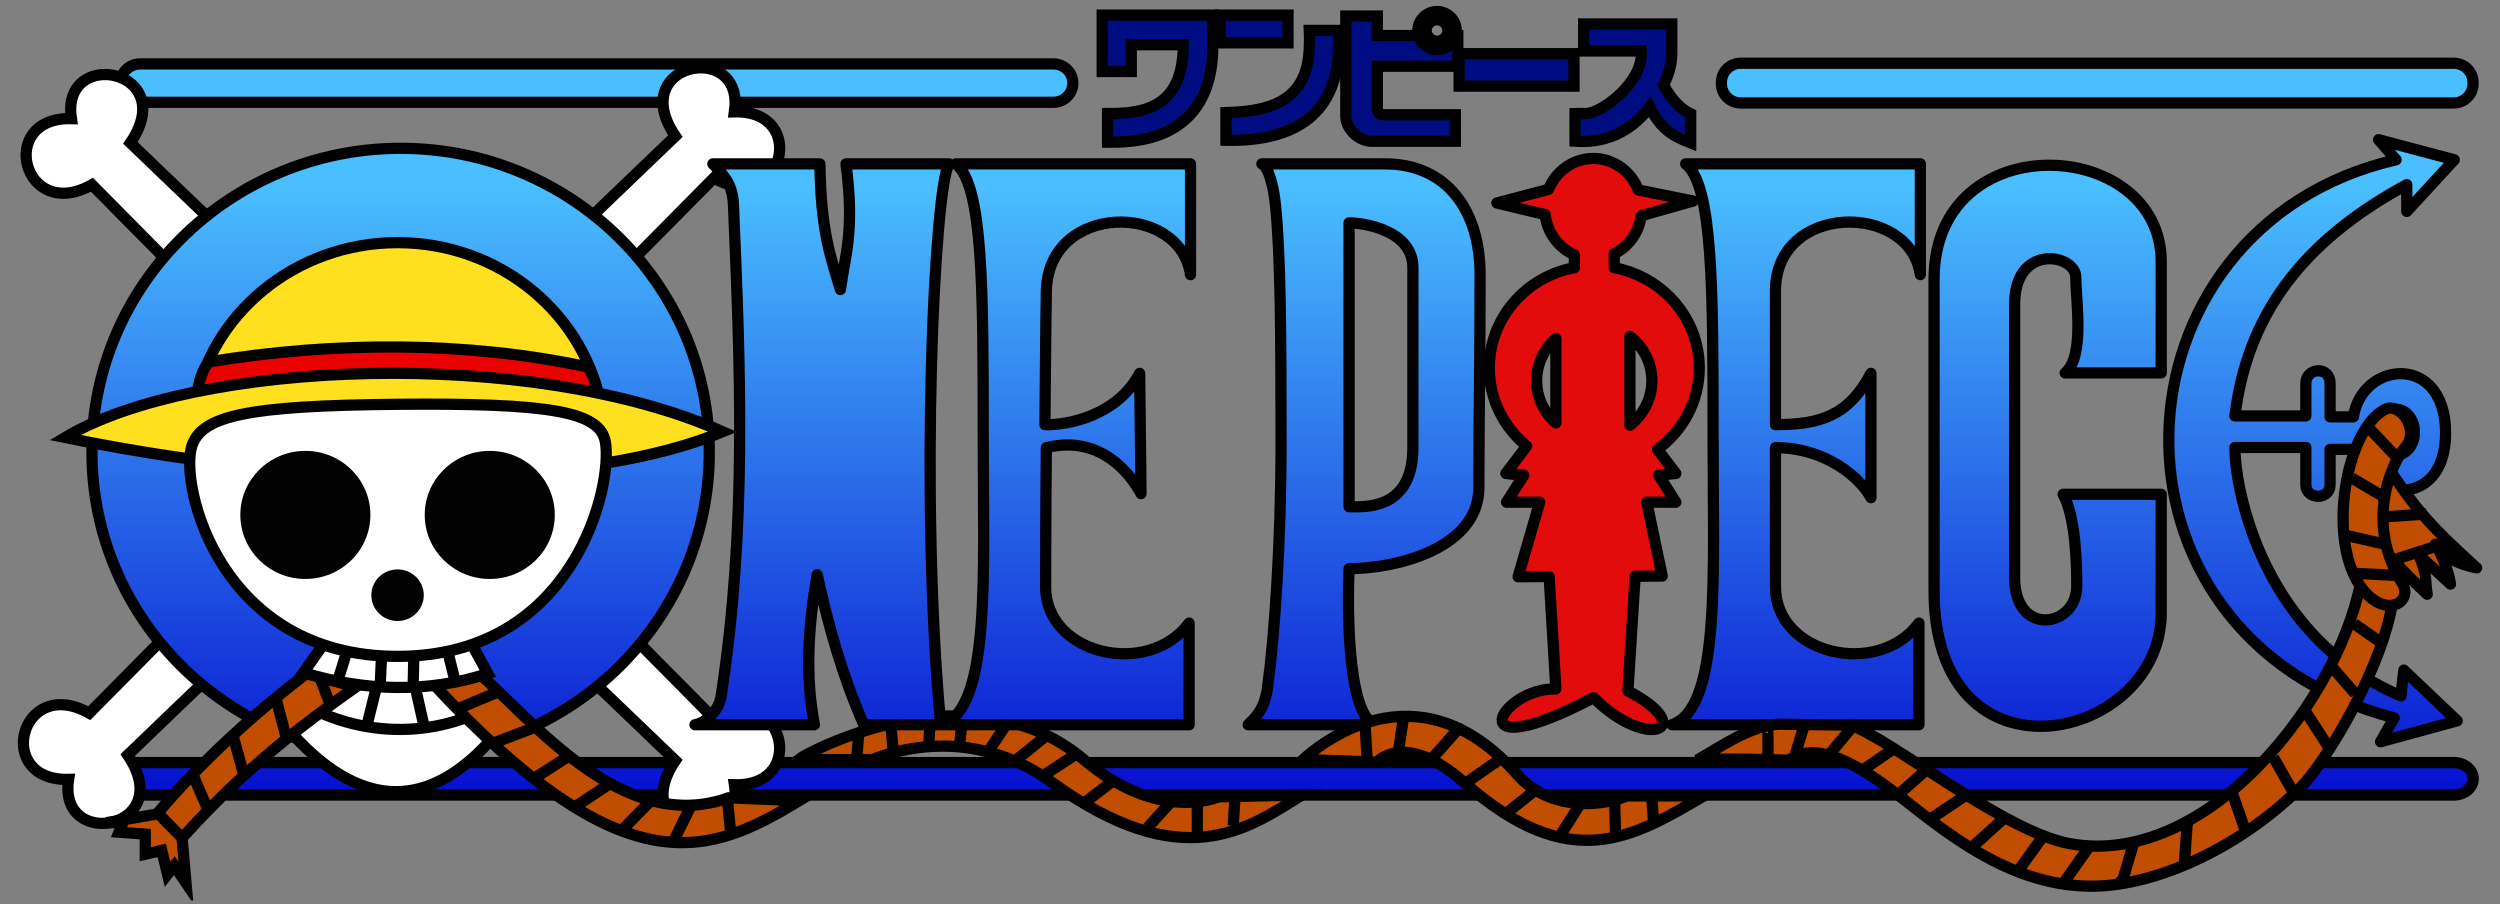<svg width="445" height="161" viewBox="0 0 445 161" fill="none" xmlns="http://www.w3.org/2000/svg">
<rect x="0" y="0" width="445" height="161" fill="#808080" stroke="none"/>
<g clip-path="url(#clip0_15_7)">
<path d="M309.872 11.253C307.955 11.253 306.412 12.775 306.412 14.662V14.92C306.412 16.81 307.955 18.328 309.872 18.328H436.737C438.654 18.328 440.201 16.81 440.201 14.92V14.662C440.201 12.775 438.654 11.253 436.737 11.253H309.872ZM24.943 11.376C23.026 11.376 21.483 12.898 21.483 14.785V14.801C21.483 16.688 23.026 18.21 24.943 18.21H187.502C189.419 18.21 190.962 16.688 190.962 14.801V14.785C190.962 12.898 189.419 11.376 187.502 11.376H24.943ZM22.718 135.735C20.801 135.735 19.258 137.024 19.258 138.624C19.258 140.224 20.801 141.517 22.718 141.517H436.77C438.688 141.517 440.23 140.224 440.23 138.624C440.23 137.024 438.688 135.735 436.77 135.735H22.718Z" fill="url(#paint0_linear_15_7)" stroke="black" stroke-width="2" stroke-linejoin="round"/>
<path fill-rule="evenodd" clip-rule="evenodd" d="M124.37 12.076C119.75 12.309 115.18 16.806 120.212 24.233L101.394 42.276L108.364 50.583L127.057 31.689C139.362 38.589 144.115 19.581 130.733 19.912C131.59 14.302 127.959 11.896 124.37 12.076ZM18.285 13.279C14.967 13.455 11.914 15.902 12.704 21.115C-0.678 20.784 4.063 39.788 16.368 32.888L35.065 51.786L42.031 43.479L23.213 25.436C28.528 17.596 23.134 13.017 18.285 13.279ZM34.57 108.06L15.89 126.941C3.585 120.042 -1.169 139.062 12.21 138.73C10.263 151.559 31.684 147.594 22.735 134.397L41.536 116.351L34.57 108.06ZM108.364 109.018L101.394 117.325L120.212 135.371C111.263 148.568 132.683 152.517 130.733 139.692C144.115 140.019 139.362 120.999 127.057 127.899L108.364 109.018Z" fill="white" stroke="black" stroke-width="2"/>
<path fill-rule="evenodd" clip-rule="evenodd" d="M233.071 5.41H238.257C238.278 6.167 238.278 7.083 238.257 7.8C238.394 18.664 232.327 25.265 218.217 24.974V20.039C227.162 19.851 233.042 17.297 233.071 7.8C233.092 7.047 233.113 6.253 233.071 5.41Z" fill="#000D82" stroke="black" stroke-width="2"/>
<path fill-rule="evenodd" clip-rule="evenodd" d="M239.555 2.856V20.641C239.571 23.038 241.879 25.125 244.129 25.146H259.054V20.428H246.217C245.364 20.436 245.115 19.912 245.164 18.586V11.789H259.487V6.326H257.511C257.187 6.94 256.542 7.362 255.794 7.362C255.045 7.362 254.405 6.94 254.08 6.326H245.164V2.856H239.555Z" fill="#000D82" stroke="black" stroke-width="2"/>
<path d="M259.719 9.555V15.333H280.171V9.555H259.719Z" fill="#000D82" stroke="black" stroke-width="2"/>
<path d="M255.794 2.05C253.91 2.05 252.379 3.581 252.379 5.459C252.379 7.337 253.91 8.851 255.794 8.851C257.677 8.851 259.208 7.337 259.208 5.459C259.208 3.581 257.677 2.05 255.794 2.05ZM255.794 3.511C256.871 3.511 257.74 4.387 257.74 5.459C257.74 6.531 256.871 7.407 255.794 7.407C254.721 7.407 253.847 6.531 253.847 5.459C253.847 4.387 254.721 3.511 255.794 3.511Z" fill="#000D82" stroke="black" stroke-width="2"/>
<path fill-rule="evenodd" clip-rule="evenodd" d="M196.189 2.688V12.726H201.37V7.963H210.615C210.657 19.511 203.092 20.211 197.137 20.211V25.314C201.054 25.314 215.971 25.682 215.884 7.963C215.876 6.183 215.884 4.473 215.884 2.688H196.189Z" fill="#000D82" stroke="black" stroke-width="2"/>
<path fill-rule="evenodd" clip-rule="evenodd" d="M217.177 2.688V7.624H229.27C229.27 5.844 229.27 4.612 229.27 2.688H217.177Z" fill="#000D82" stroke="black" stroke-width="2"/>
<path fill-rule="evenodd" clip-rule="evenodd" d="M281.885 4.268H297.583V9.08C297.641 11.531 296.955 13.381 296.119 15.153C297.525 17.735 299.213 19.45 300.943 20.268V25.441C298.361 24.422 295.753 23.366 293.674 19.065C289.994 23.832 285.34 25.49 280.358 25.138V20.207C281.223 20.178 281.153 20.219 282.3 20.207C285.008 20.207 292.622 14.605 292.148 9.08H281.885V4.268Z" fill="#000D82" stroke="black" stroke-width="2"/>
<path fill-rule="evenodd" clip-rule="evenodd" d="M142.115 135.203C144.539 133.386 173.308 118.63 192.908 135.203C206.352 146.575 216.919 141.84 216.919 141.84L231.778 141.497C222.051 147.553 210.478 156.106 187.032 139.115C178.444 132.895 166.983 130.681 155.244 135.203C154.216 135.203 142.115 135.203 142.115 135.203Z" fill="#C04D00" stroke="black" stroke-width="2"/>
<path d="M152.482 130.78C152.482 131.01 152.482 131.01 152.482 130.78Z" stroke="black" stroke-width="2"/>
<path d="M152.653 130.612C152.432 130.775 152.778 129.994 152.482 131.463" stroke="black" stroke-width="2"/>
<path d="M152.482 135.203L152.827 130.951" stroke="black" stroke-width="2"/>
<path d="M158.529 128.398L159.045 134.524" stroke="black" stroke-width="2"/>
<path d="M165.266 133.333L165.611 127.719" stroke="black" stroke-width="2"/>
<path d="M171.312 127.551L170.792 132.993" stroke="black" stroke-width="2"/>
<path d="M175.804 134.185C175.804 133.955 175.804 133.955 175.804 134.185Z" stroke="black" stroke-width="2"/>
<path d="M179.604 128.23L175.974 133.673" stroke="black" stroke-width="2"/>
<path d="M180.985 135.203L185.822 131.291" stroke="black" stroke-width="2"/>
<path d="M191.352 134.352L186.167 137.757" stroke="black" stroke-width="2"/>
<path d="M193.078 142.859L198.609 138.608" stroke="black" stroke-width="2"/>
<path d="M208.974 142.348C208.914 142.348 208.855 142.348 208.974 142.348Z" stroke="black" stroke-width="2"/>
<path d="M204.306 147.283L208.452 142.688" stroke="black" stroke-width="2"/>
<path d="M213.118 142.348V149.325" stroke="black" stroke-width="2"/>
<path d="M220.202 147.111C219.971 147.111 219.971 147.111 220.202 147.111Z" stroke="black" stroke-width="2"/>
<path d="M219.855 141.497L219.51 146.943" stroke="black" stroke-width="2"/>
<path fill-rule="evenodd" clip-rule="evenodd" d="M423.388 24.864L426.507 28.44C374.363 40.414 370.895 113.261 426.154 127.784L423.742 132.032L437.386 128.304L427.884 119.281L427.36 123.876C403.007 113.494 397.817 87.608 397.817 79.649H410.438C410.438 79.649 410.438 84.494 410.438 86.282C410.438 88.979 414.751 89.081 414.751 86.282C414.751 84.187 414.751 79.984 414.751 79.984H418.722C419.978 86.81 428.653 89.711 432.936 84.813C434.371 83.168 435.315 80.643 435.315 77.095C435.315 73.236 434.234 70.523 432.629 68.809C428.27 64.168 420.041 66.877 418.905 74.202H414.751C414.751 74.202 414.751 70.54 414.751 68.252C414.751 65.081 410.438 65.412 410.438 68.252C410.443 70.216 410.438 74.034 410.438 74.034H397.817C400.233 53.934 412.222 41.67 428.408 32.868V37.627L436.862 28.44L423.388 24.864ZM71.311 26.402C40.983 26.402 16.368 50.64 16.368 80.5C16.368 110.36 40.983 134.585 71.311 134.585C101.635 134.585 126.254 110.36 126.254 80.5C126.254 50.64 101.635 26.402 71.311 26.402ZM126.886 29.169C128.496 30.916 130.38 32.413 130.55 36.383C131.768 65.265 132.999 93.685 128.354 123.95C127.976 126.425 125.701 128.652 123.705 129.004H144.964C143.271 120.103 143.907 111.203 145.458 102.303C147.401 111.203 149.867 120.103 153.755 129.004H167.445C163.656 88.07 166.33 33.33 168.913 29.169H150.586C152.158 41.252 150.416 45.328 149.6 51.536C147.729 45.377 146.141 41.105 145.937 29.169H126.886ZM170.131 29.169C174.984 32.876 175.013 51.548 175.013 77.275C175.013 102.225 176.436 126.02 167.678 129.004H211.663V110.912C204.336 120.729 186.125 116.535 186.125 104.463C186.125 91.986 186.25 79.681 186.25 79.681C195.848 77.316 201.242 84.355 203.105 87.866L202.859 66.46C198.884 74.018 189.922 75.737 186 75.585C186 75.585 186.158 55.853 186.25 51.777C186.595 36.027 210.058 35.904 211.912 48.888V29.169H170.131ZM224.613 29.169C225.694 29.639 226.621 32.72 226.996 36.158C227.973 45.205 228.027 60.571 228.027 78.961C228.027 96.631 226.863 113.122 225.64 122.272C225.103 126.286 223.515 127.641 222.172 129.004H244.898C239.338 127.473 239.958 104.606 240.137 101.222C248.516 101.222 263.242 97.621 263.242 86.769C263.242 73.756 263.458 63.538 263.458 48.888C263.458 37.725 257.748 29.169 246.508 29.169C236.132 29.169 224.613 29.169 224.613 29.169ZM300.045 29.169C304.894 32.876 304.927 51.548 304.927 77.275C304.927 102.225 306.362 126.02 297.604 129.004H341.577V110.912C334.245 120.729 316.035 116.535 316.035 104.463V79.681C324.996 79.681 331.168 85.075 333.031 88.586V66.46C329.055 74.018 323.998 75.585 316.035 75.585V51.777C316.035 36.023 339.967 35.904 341.822 48.888V29.169H300.045ZM364.411 29.414C354.327 29.557 344.263 35.929 344.263 49.707V105.163C344.263 141.079 384.697 132.163 384.697 109.071V87.984H367.239C369.506 92.076 369.664 100.727 369.664 104.312C369.664 111.71 358.602 113.523 358.602 102.773V54.47C358.431 43.168 369.493 45.177 369.493 49.359C369.493 53.443 371.123 63.505 367.597 66.382H384.697V46.466C384.614 35.339 374.496 29.267 364.411 29.414ZM240.137 39.669C242.686 39.669 251.498 40.933 251.498 47.669C251.498 58.456 251.498 67.954 251.498 79.649C251.498 91.004 242.719 90.194 240.137 90.194V39.669ZM426.507 72.848C428.312 72.848 429.767 74.681 429.767 76.927C429.767 79.17 428.312 80.987 426.507 80.987C424.707 80.987 423.234 79.17 423.234 76.927C423.234 74.681 424.707 72.848 426.507 72.848Z" fill="url(#paint1_linear_15_7)" stroke="black" stroke-width="2" stroke-linecap="round" stroke-linejoin="round"/>
<path d="M283.606 28.203C280.013 28.203 276.936 30.482 275.634 33.711L266.44 36.133L275.031 38.2C275.401 41.428 277.443 44.125 280.238 45.349V47.648C271.609 49.257 265.096 56.643 265.096 65.494C265.096 71.072 267.683 76.064 271.754 79.399L268.045 84.281L271.23 84.588L268.17 89.392H274.058L270.224 102.659L275.742 102.63L276.948 122.636C266.876 122.407 259.283 136.967 283.652 124.187C293.433 133.881 302.378 129.568 289.769 122.984L291.054 102.569L295.874 102.54L293.125 89.392H298.298L295.242 84.572L298.298 84.281L295.038 79.992C299.554 76.674 302.47 71.411 302.47 65.494C302.47 56.647 295.949 49.277 287.328 47.661V45.169C289.877 43.9 291.736 41.392 292.152 38.396L301.376 35.781L291.624 33.817C290.347 30.531 287.237 28.203 283.606 28.203ZM290.127 59.863C292.501 61.713 294.036 64.565 294.036 67.773C294.036 70.986 292.501 73.834 290.127 75.688V59.863ZM276.948 60.26V75.291C274.848 73.441 273.518 70.765 273.518 67.773C273.518 64.786 274.848 62.11 276.948 60.26Z" fill="#E30C0C" stroke="black" stroke-width="2" stroke-linejoin="round"/>
<path fill-rule="evenodd" clip-rule="evenodd" d="M84.415 119.895L90.116 128.398C76.118 146.702 62.304 143.555 49.691 127.891L55.392 118.192L84.415 119.895Z" fill="white" stroke="black" stroke-width="2"/>
<path fill-rule="evenodd" clip-rule="evenodd" d="M87.871 125.456C75.565 132.38 61.48 130.542 51.591 123.86L87.871 125.456Z" fill="white"/>
<path d="M87.871 125.456C75.565 132.38 61.48 130.542 51.591 123.86" stroke="black" stroke-width="2"/>
<path fill-rule="evenodd" clip-rule="evenodd" d="M66.966 122.448L65.24 129.421L66.966 122.448Z" fill="white"/>
<path d="M66.966 122.448L65.24 129.421" stroke="black" stroke-width="2"/>
<path fill-rule="evenodd" clip-rule="evenodd" d="M75.52 129.462L74.052 122.914L75.52 129.462Z" fill="white"/>
<path d="M75.52 129.462L74.052 122.914" stroke="black" stroke-width="2"/>
<path fill-rule="evenodd" clip-rule="evenodd" d="M63.339 122.276C53.687 129.126 43.877 136.5 32.412 149.153L33.106 157.149L31.031 154.088L29.821 155.619L28.786 151.363L25.85 152.046V148.474L21.184 148.134L21.874 146.432H18.938L27.921 144.901C36.034 135.322 45.037 127.207 54.527 119.895L63.339 122.276Z" fill="#C04D00" stroke="black" stroke-width="2"/>
<path fill-rule="evenodd" clip-rule="evenodd" d="M41.569 131.291L43.299 137.585L41.569 131.291Z" fill="#803300"/>
<path d="M41.569 131.291L43.299 137.585" stroke="black" stroke-width="2"/>
<path fill-rule="evenodd" clip-rule="evenodd" d="M49.217 124.703L51.026 131.59L49.217 124.703Z" fill="#803300"/>
<path d="M49.217 124.703L51.026 131.59" stroke="black" stroke-width="2"/>
<path fill-rule="evenodd" clip-rule="evenodd" d="M58.673 125.169L56.943 120.574L58.673 125.169Z" fill="#803300"/>
<path d="M58.673 125.169L56.943 120.574" stroke="black" stroke-width="2"/>
<path fill-rule="evenodd" clip-rule="evenodd" d="M36.907 143.878L34.487 138.268L36.907 143.878Z" fill="#803300"/>
<path d="M36.907 143.878L34.487 138.268" stroke="black" stroke-width="2"/>
<path fill-rule="evenodd" clip-rule="evenodd" d="M32.587 149.325C31.722 148.474 28.095 144.729 28.095 144.729L32.587 149.325Z" fill="#803300"/>
<path d="M32.587 149.325C31.722 148.474 28.095 144.729 28.095 144.729" stroke="black" stroke-width="2"/>
<path fill-rule="evenodd" clip-rule="evenodd" d="M76.984 121.597C111.537 158.851 126.533 151.977 142.29 142.52L129.677 142.008C110.801 148.813 94.458 127.796 85.276 119.895L76.984 121.597Z" fill="#C04D00" stroke="black" stroke-width="2"/>
<path fill-rule="evenodd" clip-rule="evenodd" d="M81.479 126.188C88.561 123.127 88.906 123.127 88.906 123.127L81.479 126.188Z" fill="#9D3F00"/>
<path d="M81.479 126.188C88.561 123.127 88.906 123.127 88.906 123.127" stroke="black" stroke-width="2"/>
<path fill-rule="evenodd" clip-rule="evenodd" d="M95.298 129.421L87.696 132.314L95.298 129.421Z" fill="#9D3F00"/>
<path d="M95.298 129.421L87.696 132.314" stroke="black" stroke-width="2"/>
<path fill-rule="evenodd" clip-rule="evenodd" d="M101.344 134.524L94.953 138.608L101.344 134.524Z" fill="#9D3F00"/>
<path d="M101.344 134.524L94.953 138.608" stroke="black" stroke-width="2"/>
<path fill-rule="evenodd" clip-rule="evenodd" d="M108.081 139.799L102.725 143.371L108.081 139.799Z" fill="#9D3F00"/>
<path d="M108.081 139.799L102.725 143.371" stroke="black" stroke-width="2"/>
<path fill-rule="evenodd" clip-rule="evenodd" d="M115.683 142.688L110.847 147.623L115.683 142.688Z" fill="#9D3F00"/>
<path d="M115.683 142.688L110.847 147.623" stroke="black" stroke-width="2"/>
<path fill-rule="evenodd" clip-rule="evenodd" d="M122.915 143.563L119.854 149.812L122.915 143.563Z" fill="#9D3F00"/>
<path d="M122.915 143.563L119.854 149.812" stroke="black" stroke-width="2"/>
<path fill-rule="evenodd" clip-rule="evenodd" d="M130.022 147.79L129.502 142.52L130.022 147.79Z" fill="#9D3F00"/>
<path d="M130.022 147.79L129.502 142.52" stroke="black" stroke-width="2"/>
<path fill-rule="evenodd" clip-rule="evenodd" d="M231.948 135.203C234.269 133.071 252.18 117.472 270.128 137.924C275.522 144.071 284.43 143.792 289.653 141.669H303.297C290.613 149.083 279.477 155.942 260.626 139.287C250.034 129.924 245.11 135.645 245.11 135.645L231.948 135.203Z" fill="#C04D00" stroke="black" stroke-width="2"/>
<path fill-rule="evenodd" clip-rule="evenodd" d="M302.091 135.301C302.091 135.301 304.894 134.888 318.272 135.301C321.354 133.452 325.362 132.613 335.085 139.459C343.169 145.147 355.866 157.967 372.712 157.742C383.745 157.599 398.441 151.068 409.432 140.22C414.181 135.535 424.831 117.591 426.016 105.985L420.777 99.483C419.209 120.746 394.378 154.862 368.429 150.172C356.614 148.04 336.445 131.397 329.384 129.081L316.775 128.909C311.552 129.073 306.075 133.071 302.091 135.301Z" fill="#C04D00" stroke="black" stroke-width="2"/>
<path d="M243.351 135.887C243.351 135.657 243.351 135.657 243.351 135.887Z" stroke="black" stroke-width="2"/>
<path fill-rule="evenodd" clip-rule="evenodd" d="M243.006 129.249L243.351 135.203L243.006 129.249Z" fill="#9D3F00"/>
<path d="M243.006 129.249L243.351 135.203" stroke="black" stroke-width="2"/>
<path fill-rule="evenodd" clip-rule="evenodd" d="M248.878 134.012L249.918 127.039L248.878 134.012Z" fill="#9D3F00"/>
<path d="M248.878 134.012L249.918 127.039" stroke="black" stroke-width="2"/>
<path d="M259.765 129.76C259.765 129.703 259.765 129.646 259.765 129.76Z" stroke="black" stroke-width="2"/>
<path fill-rule="evenodd" clip-rule="evenodd" d="M254.579 135.375L259.42 129.932L254.579 135.375Z" fill="#9D3F00"/>
<path d="M254.579 135.375L259.42 129.932" stroke="black" stroke-width="2"/>
<path fill-rule="evenodd" clip-rule="evenodd" d="M260.801 139.459L267.367 134.863L260.801 139.459Z" fill="#9D3F00"/>
<path d="M260.801 139.459L267.367 134.863" stroke="black" stroke-width="2"/>
<path fill-rule="evenodd" clip-rule="evenodd" d="M273.929 140.138L268.573 144.39L273.929 140.138Z" fill="#9D3F00"/>
<path d="M273.929 140.138L268.573 144.39" stroke="black" stroke-width="2"/>
<path fill-rule="evenodd" clip-rule="evenodd" d="M277.56 148.981L281.531 142.688L277.56 148.981Z" fill="#9D3F00"/>
<path d="M277.56 148.981L281.531 142.688" stroke="black" stroke-width="2"/>
<path fill-rule="evenodd" clip-rule="evenodd" d="M287.407 142.348L287.578 149.493L287.407 142.348Z" fill="#9D3F00"/>
<path d="M287.407 142.348L287.578 149.493" stroke="black" stroke-width="2"/>
<path fill-rule="evenodd" clip-rule="evenodd" d="M294.49 146.261C294.139 145.915 294.377 146.154 294.49 146.261V146.261Z" fill="#9D3F00" stroke="black" stroke-width="2"/>
<path fill-rule="evenodd" clip-rule="evenodd" d="M293.969 141.497L294.315 145.92L293.969 141.497Z" fill="#9D3F00"/>
<path d="M293.969 141.497L294.315 145.92" stroke="black" stroke-width="2"/>
<path d="M314.529 129.589C314.733 129.54 314.7 132.011 314.7 132.654C314.7 133.558 314.7 134.466 314.7 135.375" stroke="black" stroke-width="2" stroke-linejoin="round"/>
<path d="M321.312 128.57L319.586 134.184" stroke="black" stroke-width="2" stroke-linejoin="round"/>
<path d="M329.467 129.679L325.604 134.307" stroke="black" stroke-width="2" stroke-linejoin="round"/>
<path d="M336.986 133.333L331.804 136.905" stroke="black" stroke-width="2" stroke-linejoin="round"/>
<path d="M343.032 136.905L338.025 141.329" stroke="black" stroke-width="2" stroke-linejoin="round"/>
<path d="M349.769 141.669L343.897 145.581" stroke="black" stroke-width="2" stroke-linejoin="round"/>
<path d="M351.225 150.614L356.498 145.843" stroke="black" stroke-width="2" stroke-linejoin="round"/>
<path d="M363.937 148.474L359.271 154.935" stroke="black" stroke-width="2" stroke-linejoin="round"/>
<path d="M371.366 150.855C371.311 150.866 371.251 150.855 371.366 150.855Z" stroke="black" stroke-width="2" stroke-linejoin="round"/>
<path d="M367.564 156.809L371.884 150.683" stroke="black" stroke-width="2" stroke-linejoin="round"/>
<path d="M377.413 156.978C377.413 156.866 377.355 156.994 377.413 156.978Z" stroke="black" stroke-width="2" stroke-linejoin="round"/>
<path d="M380.002 149.325L377.756 156.977" stroke="black" stroke-width="2" stroke-linejoin="round"/>
<path d="M389.334 146.432L388.814 153.744" stroke="black" stroke-width="2" stroke-linejoin="round"/>
<path d="M397.281 140.989L399.626 147.749" stroke="black" stroke-width="2" stroke-linejoin="round"/>
<path d="M404.679 134.835L408.06 140.776" stroke="black" stroke-width="2" stroke-linejoin="round"/>
<path d="M414.381 132.821L410.409 126.7" stroke="black" stroke-width="2" stroke-linejoin="round"/>
<path d="M419.221 123.467L415.075 118.704" stroke="black" stroke-width="2" stroke-linejoin="round"/>
<path d="M419.047 111.047L423.654 114.251" stroke="black" stroke-width="2" stroke-linejoin="round"/>
<path fill-rule="evenodd" clip-rule="evenodd" d="M425.688 84.126C429.838 90.223 431.934 93.046 440.837 101.087C439.236 100.776 437.893 100.293 436.708 99.712C435.519 99.127 434.487 97.601 433.506 96.876C434.862 99.242 435.818 101.607 436.192 103.972C434.321 102.249 432.766 100.838 430.574 98.8C432.134 102.446 431.639 103.555 432.042 105.777C427.243 101.312 422.922 96.688 420.07 91.585L425.688 84.126Z" fill="#C04D00" stroke="black" stroke-width="2" stroke-linejoin="round"/>
<path fill-rule="evenodd" clip-rule="evenodd" d="M431.897 91.483L422.045 92.166L431.897 91.483Z" fill="#9D3F00" fill-opacity="0.996"/>
<path d="M431.897 91.483L422.045 92.166" stroke="black" stroke-width="2"/>
<path fill-rule="evenodd" clip-rule="evenodd" d="M436.064 96.443L426.673 99.475L436.064 96.443Z" fill="#9D3F00" fill-opacity="0.996"/>
<path d="M436.064 96.443L426.673 99.475" stroke="black" stroke-width="2"/>
<path fill-rule="evenodd" clip-rule="evenodd" d="M424.627 72.831C427.21 71.579 430.795 76.555 428.17 79.567C425.243 82.93 421.18 93.582 427.559 103.743C429.651 107.074 424.839 110.241 420.598 104.946C413.965 96.668 417.466 76.301 424.627 72.831Z" fill="#C04D00" stroke="black" stroke-width="2"/>
<path fill-rule="evenodd" clip-rule="evenodd" d="M421.33 75.839L426.582 81.371L421.33 75.839Z" fill="#9D3F00" fill-opacity="0.996"/>
<path d="M421.33 75.839L426.582 81.371" stroke="black" stroke-width="2"/>
<path fill-rule="evenodd" clip-rule="evenodd" d="M424.141 88.349L418.643 85.099L424.141 88.349Z" fill="#9D3F00" fill-opacity="0.996"/>
<path d="M424.141 88.349L418.643 85.099" stroke="black" stroke-width="2"/>
<path fill-rule="evenodd" clip-rule="evenodd" d="M424.482 96.864C423.958 96.75 417.812 95.35 417.812 95.35L424.482 96.864Z" fill="#9D3F00" fill-opacity="0.996"/>
<path d="M424.482 96.864C423.958 96.75 417.812 95.35 417.812 95.35" stroke="black" stroke-width="2"/>
<path fill-rule="evenodd" clip-rule="evenodd" d="M426.461 102.421L419.255 102.061L426.461 102.421Z" fill="#9D3F00" fill-opacity="0.996"/>
<path d="M426.461 102.421L419.255 102.061" stroke="black" stroke-width="2"/>
<path d="M70.77 43.188C52.46 43.188 37.269 56.013 34.462 72.778H107.079C104.272 56.013 89.081 43.188 70.77 43.188Z" fill="#FFE01F" stroke="black" stroke-width="2" stroke-linejoin="round"/>
<path fill-rule="evenodd" clip-rule="evenodd" d="M37.078 64.438C59.451 60.715 83.4 60.735 104.655 65.339C105.877 67.184 106.256 69.443 106.871 71.583L35.007 71.243C35.231 68.977 35.502 66.705 37.078 64.438Z" fill="#EB0000" stroke="black" stroke-width="2"/>
<path fill-rule="evenodd" clip-rule="evenodd" d="M11.594 77.877C62.262 88.25 106.405 86.122 128.641 76.858C94.379 61.602 34.499 64.115 11.594 77.877Z" fill="#FFE01F" stroke="black" stroke-width="2"/>
<path fill-rule="evenodd" clip-rule="evenodd" d="M58.328 113.601L54.007 119.723C64.774 123.017 76.06 123.426 86.831 119.894L83.03 112.922L58.328 113.601Z" fill="white" stroke="black" stroke-width="2"/>
<path fill-rule="evenodd" clip-rule="evenodd" d="M67.656 122.448L68.001 114.792L67.656 122.448Z" fill="white"/>
<path d="M67.656 122.448L68.001 114.792" stroke="black" stroke-width="2"/>
<path fill-rule="evenodd" clip-rule="evenodd" d="M73.532 122.448L73.702 115.131L73.532 122.448Z" fill="white"/>
<path d="M73.532 122.448L73.702 115.131" stroke="black" stroke-width="2"/>
<path fill-rule="evenodd" clip-rule="evenodd" d="M79.578 115.471L81.129 121.765L79.578 115.471Z" fill="white"/>
<path d="M79.578 115.471L81.129 121.765" stroke="black" stroke-width="2"/>
<path fill-rule="evenodd" clip-rule="evenodd" d="M60.054 121.425L62.3 114.112L60.054 121.425Z" fill="white"/>
<path d="M60.054 121.425L62.3 114.112" stroke="black" stroke-width="2"/>
<path fill-rule="evenodd" clip-rule="evenodd" d="M34.142 79.407C35.909 73.998 43.914 72.209 70.766 71.964C97.614 71.722 106.705 73.212 107.736 78.556C109.208 86.188 102.338 116.834 70.766 116.834C39.02 116.834 31.913 86.241 34.142 79.407Z" fill="white" stroke="black" stroke-width="2"/>
<path d="M65.93 91.655C65.93 97.953 60.748 103.056 54.352 103.056C47.961 103.056 42.779 97.953 42.779 91.655C42.779 85.361 47.961 80.258 54.352 80.258C60.748 80.258 65.93 85.361 65.93 91.655Z" fill="black" fill-opacity="0.992"/>
<path d="M98.754 91.655C98.754 97.953 93.572 103.056 87.176 103.056C80.784 103.056 75.603 97.953 75.603 91.655C75.603 85.361 80.784 80.258 87.176 80.258C93.572 80.258 98.754 85.361 98.754 91.655Z" fill="black" fill-opacity="0.992"/>
<path d="M75.432 105.945C75.432 108.482 73.341 110.54 70.766 110.54C68.188 110.54 66.1 108.482 66.1 105.945C66.1 103.408 68.188 101.353 70.766 101.353C73.341 101.353 75.432 103.408 75.432 105.945Z" fill="black" fill-opacity="0.992"/>
</g>
<defs>
<linearGradient id="paint0_linear_15_7" x1="194.115" y1="31.366" x2="194.115" y2="151.144" gradientUnits="userSpaceOnUse">
<stop stop-color="#4ABFFF"/>
<stop offset="1" stop-color="#0000CB"/>
</linearGradient>
<linearGradient id="paint1_linear_15_7" x1="190.856" y1="32.673" x2="190.856" y2="153.632" gradientUnits="userSpaceOnUse">
<stop stop-color="#4ABFFF"/>
<stop offset="1" stop-color="#0000CB"/>
</linearGradient>
<clipPath id="clip0_15_7">
<rect width="445" height="160.28" fill="white"/>
</clipPath>
</defs>
</svg>
